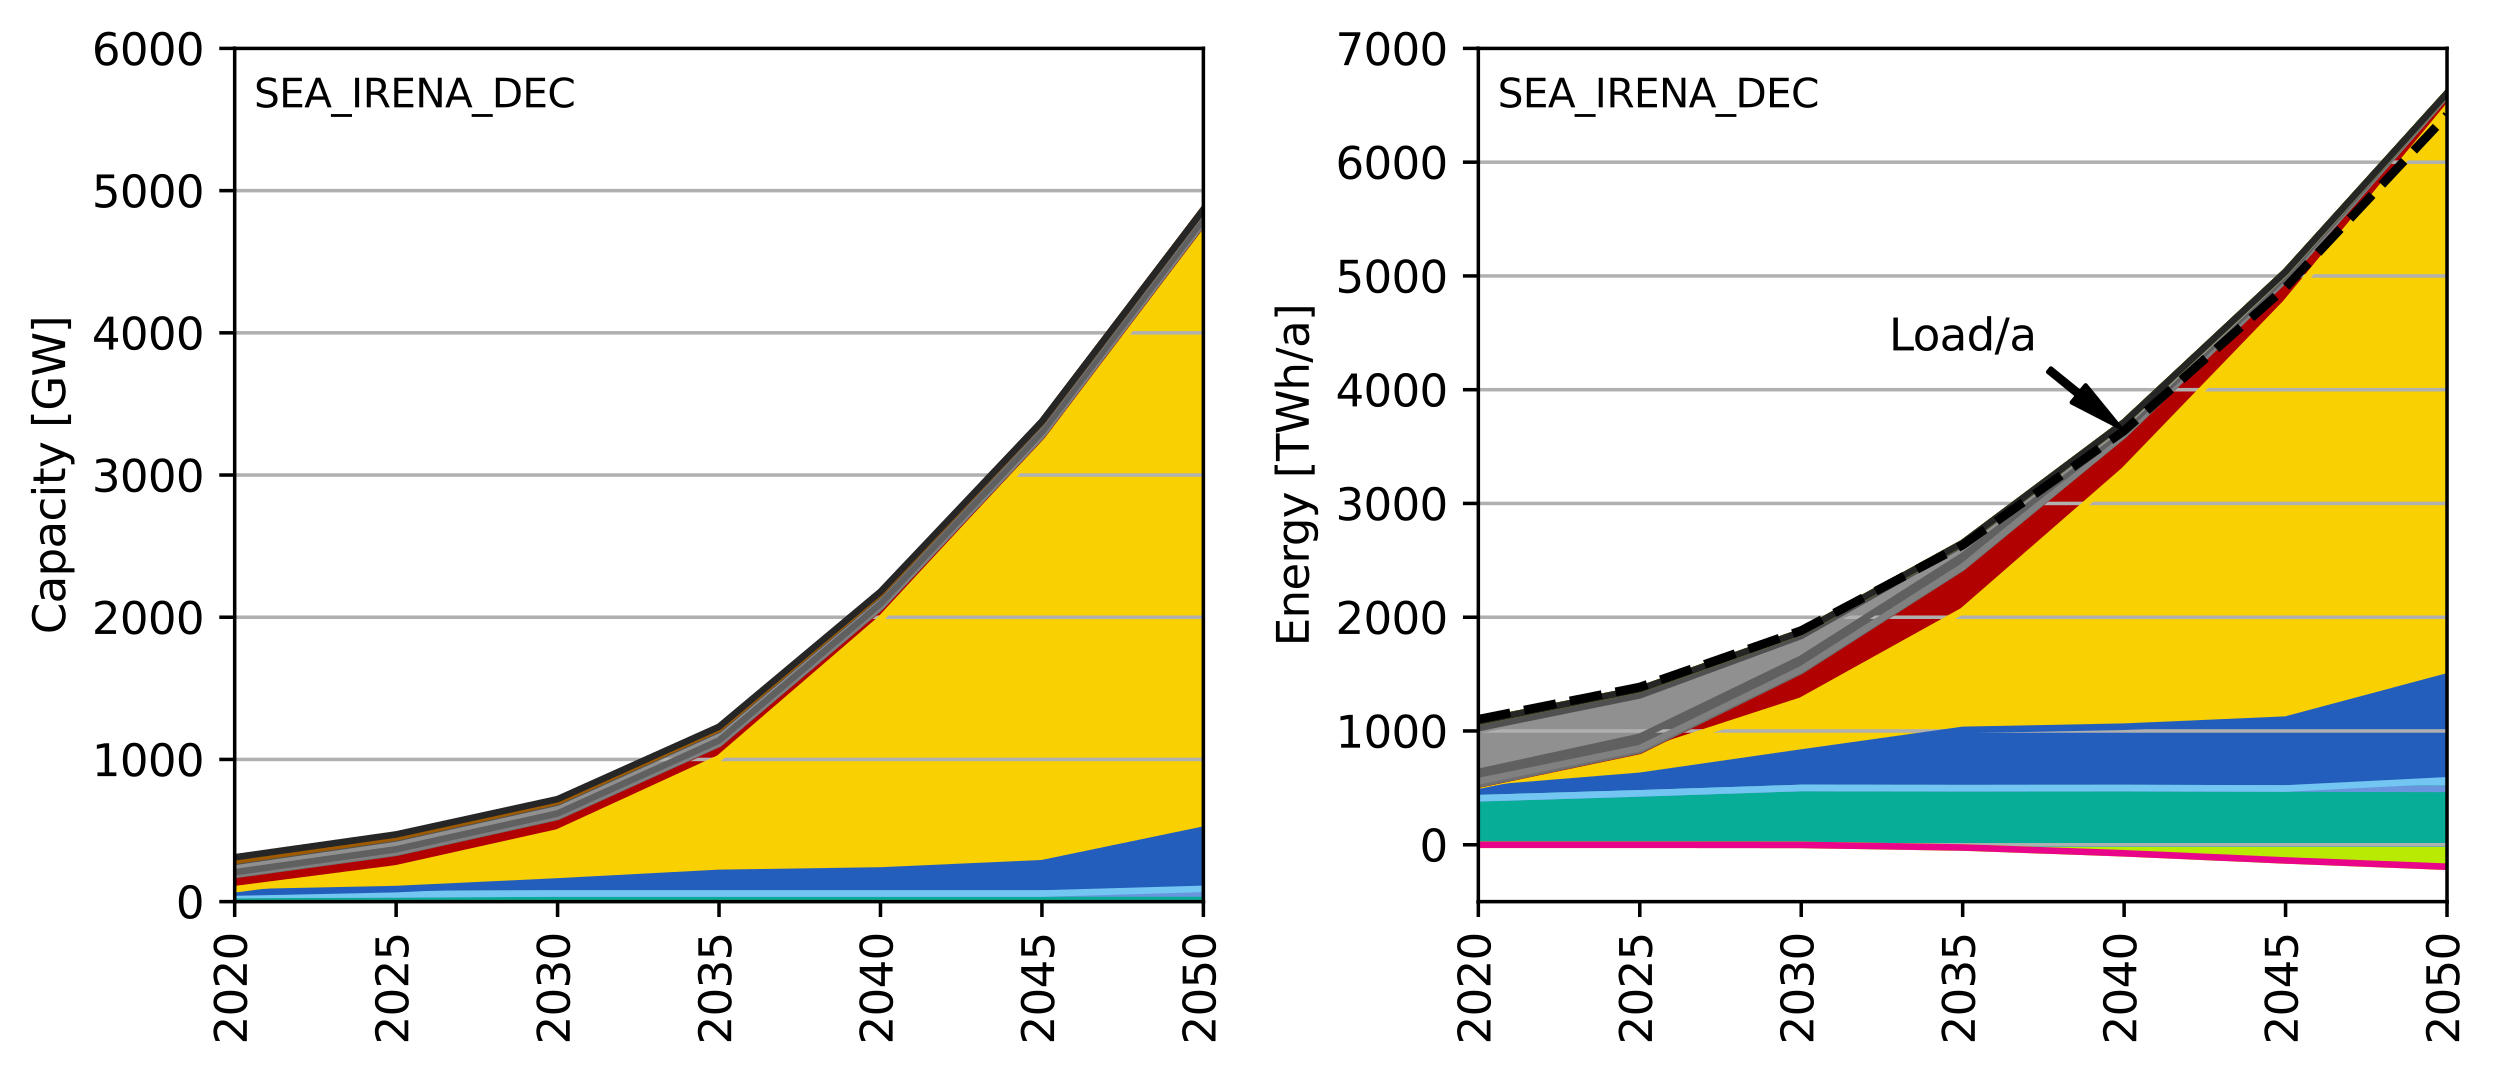 <?xml version="1.0" encoding="utf-8" standalone="no"?>
<!DOCTYPE svg PUBLIC "-//W3C//DTD SVG 1.1//EN"
  "http://www.w3.org/Graphics/SVG/1.1/DTD/svg11.dtd">
<svg xmlns:xlink="http://www.w3.org/1999/xlink" width="568.087pt" height="244.529pt" viewBox="0 0 568.087 244.529" xmlns="http://www.w3.org/2000/svg" version="1.1">
 <defs>
  <style type="text/css">*{stroke-linejoin: round; stroke-linecap: butt}</style>
 </defs>
 <g id="figure_1">
  <g id="patch_1">
   <path d="M 0 244.529 
L 568.087 244.529 
L 568.087 0 
L 0 0 
z
" style="fill: #ffffff"/>
  </g>
  <g id="axes_1">
   <g id="patch_2">
    <path d="M 53.328 204.879 
L 273.448 204.879 
L 273.448 10.999 
L 53.328 10.999 
z
" style="fill: #ffffff"/>
   </g>
   <g id="PolyCollection_1">
    <defs>
     <path id="m9e94c2e651" d="M 53.328 -41.158 
L 53.328 -39.65 
L 90.015 -39.65 
L 126.701 -39.65 
L 163.388 -39.65 
L 200.075 -39.65 
L 236.761 -39.65 
L 273.448 -39.65 
L 273.448 -41.49 
L 273.448 -41.49 
L 236.761 -41.49 
L 200.075 -41.49 
L 163.388 -41.49 
L 126.701 -41.492 
L 90.015 -41.317 
L 53.328 -41.158 
z
" style="stroke: #08ad97"/>
    </defs>
    <g clip-path="url(#p1d96f0f000)">
     <use xlink:href="#m9e94c2e651" x="0" y="244.529" style="fill: #08ad97; stroke: #08ad97"/>
    </g>
   </g>
   <g id="PolyCollection_2">
    <defs>
     <path id="m4c8231e306" d="M 53.328 -41.159 
L 53.328 -41.158 
L 90.015 -41.317 
L 126.701 -41.492 
L 163.388 -41.49 
L 200.075 -41.49 
L 236.761 -41.49 
L 273.448 -41.49 
L 273.448 -41.491 
L 273.448 -41.491 
L 236.761 -41.491 
L 200.075 -41.491 
L 163.388 -41.491 
L 126.701 -41.492 
L 90.015 -41.317 
L 53.328 -41.159 
z
" style="stroke: #6895dd"/>
    </defs>
    <g clip-path="url(#p1d96f0f000)">
     <use xlink:href="#m4c8231e306" x="0" y="244.529" style="fill: #6895dd; stroke: #6895dd"/>
    </g>
   </g>
   <g id="PolyCollection_3">
    <defs>
     <path id="m2c785be1d5" d="M 53.328 -41.162 
L 53.328 -41.159 
L 90.015 -41.317 
L 126.701 -41.492 
L 163.388 -41.491 
L 200.075 -41.491 
L 236.761 -41.491 
L 273.448 -41.491 
L 273.448 -42.545 
L 273.448 -42.545 
L 236.761 -41.494 
L 200.075 -41.494 
L 163.388 -41.494 
L 126.701 -41.495 
L 90.015 -41.32 
L 53.328 -41.162 
z
" style="stroke: #74c6f2"/>
    </defs>
    <g clip-path="url(#p1d96f0f000)">
     <use xlink:href="#m2c785be1d5" x="0" y="244.529" style="fill: #74c6f2; stroke: #74c6f2"/>
    </g>
   </g>
   <g id="PolyCollection_4">
    <defs>
     <path id="m3c38a0b2a6" d="M 53.328 -41.717 
L 53.328 -41.162 
L 90.015 -41.32 
L 126.701 -41.495 
L 163.388 -41.494 
L 200.075 -41.494 
L 236.761 -41.494 
L 273.448 -42.545 
L 273.448 -55.987 
L 273.448 -55.987 
L 236.761 -48.369 
L 200.075 -46.722 
L 163.388 -46.171 
L 126.701 -44.233 
L 90.015 -42.498 
L 53.328 -41.717 
z
" style="stroke: #235ebc"/>
    </defs>
    <g clip-path="url(#p1d96f0f000)">
     <use xlink:href="#m3c38a0b2a6" x="0" y="244.529" style="fill: #235ebc; stroke: #235ebc"/>
    </g>
   </g>
   <g id="PolyCollection_5">
    <defs>
     <path id="m8274874289" d="M 53.328 -42.467 
L 53.328 -41.717 
L 90.015 -42.498 
L 126.701 -44.233 
L 163.388 -46.171 
L 200.075 -46.722 
L 236.761 -48.369 
L 273.448 -55.987 
L 273.448 -191.55 
L 273.448 -191.55 
L 236.761 -143.447 
L 200.075 -103.839 
L 163.388 -72.225 
L 126.701 -55.375 
L 90.015 -47.209 
L 53.328 -42.467 
z
" style="stroke: #f9d002"/>
    </defs>
    <g clip-path="url(#p1d96f0f000)">
     <use xlink:href="#m8274874289" x="0" y="244.529" style="fill: #f9d002; stroke: #f9d002"/>
    </g>
   </g>
   <g id="PolyCollection_6">
    <defs>
     <path id="ma202d55056" d="M 53.328 -45.63 
L 53.328 -42.467 
L 90.015 -47.209 
L 126.701 -55.375 
L 163.388 -72.225 
L 200.075 -103.839 
L 236.761 -143.447 
L 273.448 -191.55 
L 273.448 -193.832 
L 273.448 -193.832 
L 236.761 -145.411 
L 200.075 -106.399 
L 163.388 -75.346 
L 126.701 -58.765 
L 90.015 -50.617 
L 53.328 -45.63 
z
" style="stroke: #b20101"/>
    </defs>
    <g clip-path="url(#p1d96f0f000)">
     <use xlink:href="#ma202d55056" x="0" y="244.529" style="fill: #b20101; stroke: #b20101"/>
    </g>
   </g>
   <g id="PolyCollection_7">
    <defs>
     <path id="mb96a993b25" d="M 53.328 -45.697 
L 53.328 -45.63 
L 90.015 -50.617 
L 126.701 -58.765 
L 163.388 -75.346 
L 200.075 -106.399 
L 236.761 -145.411 
L 273.448 -193.832 
L 273.448 -193.961 
L 273.448 -193.961 
L 236.761 -145.54 
L 200.075 -106.528 
L 163.388 -75.474 
L 126.701 -58.894 
L 90.015 -50.746 
L 53.328 -45.697 
z
" style="stroke: #707070"/>
    </defs>
    <g clip-path="url(#p1d96f0f000)">
     <use xlink:href="#mb96a993b25" x="0" y="244.529" style="fill: #707070; stroke: #707070"/>
    </g>
   </g>
   <g id="PolyCollection_8">
    <defs>
     <path id="m73ffef7c80" d="M 53.328 -45.878 
L 53.328 -45.697 
L 90.015 -50.746 
L 126.701 -58.894 
L 163.388 -75.474 
L 200.075 -106.528 
L 236.761 -145.54 
L 273.448 -193.961 
L 273.448 -194.123 
L 273.448 -194.123 
L 236.761 -145.721 
L 200.075 -106.709 
L 163.388 -75.655 
L 126.701 -59.075 
L 90.015 -50.927 
L 53.328 -45.878 
z
" style="stroke: #808080"/>
    </defs>
    <g clip-path="url(#p1d96f0f000)">
     <use xlink:href="#m73ffef7c80" x="0" y="244.529" style="fill: #808080; stroke: #808080"/>
    </g>
   </g>
   <g id="PolyCollection_9">
    <defs>
     <path id="mece86665f8" d="M 53.328 -46.33 
L 53.328 -45.878 
L 90.015 -50.927 
L 126.701 -59.075 
L 163.388 -75.655 
L 200.075 -106.709 
L 236.761 -145.721 
L 273.448 -194.123 
L 273.448 -194.738 
L 273.448 -194.738 
L 236.761 -146.336 
L 200.075 -107.324 
L 163.388 -76.271 
L 126.701 -59.69 
L 90.015 -51.542 
L 53.328 -46.33 
z
" style="stroke: #606060"/>
    </defs>
    <g clip-path="url(#p1d96f0f000)">
     <use xlink:href="#mece86665f8" x="0" y="244.529" style="fill: #606060; stroke: #606060"/>
    </g>
   </g>
   <g id="PolyCollection_10">
    <defs>
     <path id="m3f1f29edf0" d="M 53.328 -48.628 
L 53.328 -46.33 
L 90.015 -51.542 
L 126.701 -59.69 
L 163.388 -76.271 
L 200.075 -107.324 
L 236.761 -146.336 
L 273.448 -194.738 
L 273.448 -196.592 
L 273.448 -196.592 
L 236.761 -148.346 
L 200.075 -109.395 
L 163.388 -78.602 
L 126.701 -62.045 
L 90.015 -53.897 
L 53.328 -48.628 
z
" style="stroke: #909090"/>
    </defs>
    <g clip-path="url(#p1d96f0f000)">
     <use xlink:href="#m3f1f29edf0" x="0" y="244.529" style="fill: #909090; stroke: #909090"/>
    </g>
   </g>
   <g id="PolyCollection_11">
    <defs>
     <path id="mc1ad333a03" d="M 53.328 -48.692 
L 53.328 -48.628 
L 90.015 -53.897 
L 126.701 -62.045 
L 163.388 -78.602 
L 200.075 -109.395 
L 236.761 -148.346 
L 273.448 -196.592 
L 273.448 -196.717 
L 273.448 -196.717 
L 236.761 -148.472 
L 200.075 -109.52 
L 163.388 -78.727 
L 126.701 -62.17 
L 90.015 -54.022 
L 53.328 -48.692 
z
" style="stroke: #505050"/>
    </defs>
    <g clip-path="url(#p1d96f0f000)">
     <use xlink:href="#mc1ad333a03" x="0" y="244.529" style="fill: #505050; stroke: #505050"/>
    </g>
   </g>
   <g id="PolyCollection_12">
    <defs>
     <path id="m643727469d" d="M 53.328 -48.913 
L 53.328 -48.692 
L 90.015 -54.022 
L 126.701 -62.17 
L 163.388 -78.727 
L 200.075 -109.52 
L 236.761 -148.472 
L 273.448 -196.717 
L 273.448 -196.935 
L 273.448 -196.935 
L 236.761 -148.689 
L 200.075 -109.738 
L 163.388 -78.948 
L 126.701 -62.391 
L 90.015 -54.244 
L 53.328 -48.913 
z
" style="stroke: #9e5a01"/>
    </defs>
    <g clip-path="url(#p1d96f0f000)">
     <use xlink:href="#m643727469d" x="0" y="244.529" style="fill: #9e5a01; stroke: #9e5a01"/>
    </g>
   </g>
   <g id="PolyCollection_13">
    <defs>
     <path id="m1891ed1066" d="M 53.328 -49.73 
L 53.328 -48.913 
L 90.015 -54.244 
L 126.701 -62.391 
L 163.388 -78.948 
L 200.075 -109.738 
L 236.761 -148.689 
L 273.448 -196.935 
L 273.448 -196.936 
L 273.448 -196.936 
L 236.761 -148.775 
L 200.075 -110.078 
L 163.388 -79.391 
L 126.701 -62.944 
L 90.015 -54.925 
L 53.328 -49.73 
z
" style="stroke: #262626"/>
    </defs>
    <g clip-path="url(#p1d96f0f000)">
     <use xlink:href="#m1891ed1066" x="0" y="244.529" style="fill: #262626; stroke: #262626"/>
    </g>
   </g>
   <g id="matplotlib.axis_1">
    <g id="xtick_1">
     <g id="line2d_1">
      <defs>
       <path id="m52284717df" d="M 0 0 
L 0 3.5 
" style="stroke: #000000; stroke-width: 0.8"/>
      </defs>
      <g>
       <use xlink:href="#m52284717df" x="53.328" y="204.879" style="stroke: #000000; stroke-width: 0.8"/>
      </g>
     </g>
     <g id="text_1">
      <!-- 2020 -->
      <g transform="translate(56.087 237.329)rotate(-90)scale(0.1 -0.1)">
       <defs>
        <path id="DejaVuSans-32" d="M 1228 531 
L 3431 531 
L 3431 0 
L 469 0 
L 469 531 
Q 828 903 1448 1529 
Q 2069 2156 2228 2338 
Q 2531 2678 2651 2914 
Q 2772 3150 2772 3378 
Q 2772 3750 2511 3984 
Q 2250 4219 1831 4219 
Q 1534 4219 1204 4116 
Q 875 4013 500 3803 
L 500 4441 
Q 881 4594 1212 4672 
Q 1544 4750 1819 4750 
Q 2544 4750 2975 4387 
Q 3406 4025 3406 3419 
Q 3406 3131 3298 2873 
Q 3191 2616 2906 2266 
Q 2828 2175 2409 1742 
Q 1991 1309 1228 531 
z
" transform="scale(0.016)"/>
        <path id="DejaVuSans-30" d="M 2034 4250 
Q 1547 4250 1301 3770 
Q 1056 3291 1056 2328 
Q 1056 1369 1301 889 
Q 1547 409 2034 409 
Q 2525 409 2770 889 
Q 3016 1369 3016 2328 
Q 3016 3291 2770 3770 
Q 2525 4250 2034 4250 
z
M 2034 4750 
Q 2819 4750 3233 4129 
Q 3647 3509 3647 2328 
Q 3647 1150 3233 529 
Q 2819 -91 2034 -91 
Q 1250 -91 836 529 
Q 422 1150 422 2328 
Q 422 3509 836 4129 
Q 1250 4750 2034 4750 
z
" transform="scale(0.016)"/>
       </defs>
       <use xlink:href="#DejaVuSans-32"/>
       <use xlink:href="#DejaVuSans-30" x="63.623"/>
       <use xlink:href="#DejaVuSans-32" x="127.246"/>
       <use xlink:href="#DejaVuSans-30" x="190.869"/>
      </g>
     </g>
    </g>
    <g id="xtick_2">
     <g id="line2d_2">
      <g>
       <use xlink:href="#m52284717df" x="90.015" y="204.879" style="stroke: #000000; stroke-width: 0.8"/>
      </g>
     </g>
     <g id="text_2">
      <!-- 2025 -->
      <g transform="translate(92.774 237.329)rotate(-90)scale(0.1 -0.1)">
       <defs>
        <path id="DejaVuSans-35" d="M 691 4666 
L 3169 4666 
L 3169 4134 
L 1269 4134 
L 1269 2991 
Q 1406 3038 1543 3061 
Q 1681 3084 1819 3084 
Q 2600 3084 3056 2656 
Q 3513 2228 3513 1497 
Q 3513 744 3044 326 
Q 2575 -91 1722 -91 
Q 1428 -91 1123 -41 
Q 819 9 494 109 
L 494 744 
Q 775 591 1075 516 
Q 1375 441 1709 441 
Q 2250 441 2565 725 
Q 2881 1009 2881 1497 
Q 2881 1984 2565 2268 
Q 2250 2553 1709 2553 
Q 1456 2553 1204 2497 
Q 953 2441 691 2322 
L 691 4666 
z
" transform="scale(0.016)"/>
       </defs>
       <use xlink:href="#DejaVuSans-32"/>
       <use xlink:href="#DejaVuSans-30" x="63.623"/>
       <use xlink:href="#DejaVuSans-32" x="127.246"/>
       <use xlink:href="#DejaVuSans-35" x="190.869"/>
      </g>
     </g>
    </g>
    <g id="xtick_3">
     <g id="line2d_3">
      <g>
       <use xlink:href="#m52284717df" x="126.701" y="204.879" style="stroke: #000000; stroke-width: 0.8"/>
      </g>
     </g>
     <g id="text_3">
      <!-- 2030 -->
      <g transform="translate(129.461 237.329)rotate(-90)scale(0.1 -0.1)">
       <defs>
        <path id="DejaVuSans-33" d="M 2597 2516 
Q 3050 2419 3304 2112 
Q 3559 1806 3559 1356 
Q 3559 666 3084 287 
Q 2609 -91 1734 -91 
Q 1441 -91 1130 -33 
Q 819 25 488 141 
L 488 750 
Q 750 597 1062 519 
Q 1375 441 1716 441 
Q 2309 441 2620 675 
Q 2931 909 2931 1356 
Q 2931 1769 2642 2001 
Q 2353 2234 1838 2234 
L 1294 2234 
L 1294 2753 
L 1863 2753 
Q 2328 2753 2575 2939 
Q 2822 3125 2822 3475 
Q 2822 3834 2567 4026 
Q 2313 4219 1838 4219 
Q 1578 4219 1281 4162 
Q 984 4106 628 3988 
L 628 4550 
Q 988 4650 1302 4700 
Q 1616 4750 1894 4750 
Q 2613 4750 3031 4423 
Q 3450 4097 3450 3541 
Q 3450 3153 3228 2886 
Q 3006 2619 2597 2516 
z
" transform="scale(0.016)"/>
       </defs>
       <use xlink:href="#DejaVuSans-32"/>
       <use xlink:href="#DejaVuSans-30" x="63.623"/>
       <use xlink:href="#DejaVuSans-33" x="127.246"/>
       <use xlink:href="#DejaVuSans-30" x="190.869"/>
      </g>
     </g>
    </g>
    <g id="xtick_4">
     <g id="line2d_4">
      <g>
       <use xlink:href="#m52284717df" x="163.388" y="204.879" style="stroke: #000000; stroke-width: 0.8"/>
      </g>
     </g>
     <g id="text_4">
      <!-- 2035 -->
      <g transform="translate(166.148 237.329)rotate(-90)scale(0.1 -0.1)">
       <use xlink:href="#DejaVuSans-32"/>
       <use xlink:href="#DejaVuSans-30" x="63.623"/>
       <use xlink:href="#DejaVuSans-33" x="127.246"/>
       <use xlink:href="#DejaVuSans-35" x="190.869"/>
      </g>
     </g>
    </g>
    <g id="xtick_5">
     <g id="line2d_5">
      <g>
       <use xlink:href="#m52284717df" x="200.075" y="204.879" style="stroke: #000000; stroke-width: 0.8"/>
      </g>
     </g>
     <g id="text_5">
      <!-- 2040 -->
      <g transform="translate(202.834 237.329)rotate(-90)scale(0.1 -0.1)">
       <defs>
        <path id="DejaVuSans-34" d="M 2419 4116 
L 825 1625 
L 2419 1625 
L 2419 4116 
z
M 2253 4666 
L 3047 4666 
L 3047 1625 
L 3713 1625 
L 3713 1100 
L 3047 1100 
L 3047 0 
L 2419 0 
L 2419 1100 
L 313 1100 
L 313 1709 
L 2253 4666 
z
" transform="scale(0.016)"/>
       </defs>
       <use xlink:href="#DejaVuSans-32"/>
       <use xlink:href="#DejaVuSans-30" x="63.623"/>
       <use xlink:href="#DejaVuSans-34" x="127.246"/>
       <use xlink:href="#DejaVuSans-30" x="190.869"/>
      </g>
     </g>
    </g>
    <g id="xtick_6">
     <g id="line2d_6">
      <g>
       <use xlink:href="#m52284717df" x="236.761" y="204.879" style="stroke: #000000; stroke-width: 0.8"/>
      </g>
     </g>
     <g id="text_6">
      <!-- 2045 -->
      <g transform="translate(239.521 237.329)rotate(-90)scale(0.1 -0.1)">
       <use xlink:href="#DejaVuSans-32"/>
       <use xlink:href="#DejaVuSans-30" x="63.623"/>
       <use xlink:href="#DejaVuSans-34" x="127.246"/>
       <use xlink:href="#DejaVuSans-35" x="190.869"/>
      </g>
     </g>
    </g>
    <g id="xtick_7">
     <g id="line2d_7">
      <g>
       <use xlink:href="#m52284717df" x="273.448" y="204.879" style="stroke: #000000; stroke-width: 0.8"/>
      </g>
     </g>
     <g id="text_7">
      <!-- 2050 -->
      <g transform="translate(276.207 237.329)rotate(-90)scale(0.1 -0.1)">
       <use xlink:href="#DejaVuSans-32"/>
       <use xlink:href="#DejaVuSans-30" x="63.623"/>
       <use xlink:href="#DejaVuSans-35" x="127.246"/>
       <use xlink:href="#DejaVuSans-30" x="190.869"/>
      </g>
     </g>
    </g>
   </g>
   <g id="matplotlib.axis_2">
    <g id="ytick_1">
     <g id="line2d_8">
      <path d="M 53.328 204.879 
L 273.448 204.879 
" clip-path="url(#p1d96f0f000)" style="fill: none; stroke: #b0b0b0; stroke-width: 0.8; stroke-linecap: square"/>
     </g>
     <g id="line2d_9">
      <defs>
       <path id="m92a0dc6883" d="M 0 0 
L -3.5 0 
" style="stroke: #000000; stroke-width: 0.8"/>
      </defs>
      <g>
       <use xlink:href="#m92a0dc6883" x="53.328" y="204.879" style="stroke: #000000; stroke-width: 0.8"/>
      </g>
     </g>
     <g id="text_8">
      <!-- 0 -->
      <g transform="translate(39.966 208.678)scale(0.1 -0.1)">
       <use xlink:href="#DejaVuSans-30"/>
      </g>
     </g>
    </g>
    <g id="ytick_2">
     <g id="line2d_10">
      <path d="M 53.328 172.566 
L 273.448 172.566 
" clip-path="url(#p1d96f0f000)" style="fill: none; stroke: #b0b0b0; stroke-width: 0.8; stroke-linecap: square"/>
     </g>
     <g id="line2d_11">
      <g>
       <use xlink:href="#m92a0dc6883" x="53.328" y="172.566" style="stroke: #000000; stroke-width: 0.8"/>
      </g>
     </g>
     <g id="text_9">
      <!-- 1000 -->
      <g transform="translate(20.878 176.365)scale(0.1 -0.1)">
       <defs>
        <path id="DejaVuSans-31" d="M 794 531 
L 1825 531 
L 1825 4091 
L 703 3866 
L 703 4441 
L 1819 4666 
L 2450 4666 
L 2450 531 
L 3481 531 
L 3481 0 
L 794 0 
L 794 531 
z
" transform="scale(0.016)"/>
       </defs>
       <use xlink:href="#DejaVuSans-31"/>
       <use xlink:href="#DejaVuSans-30" x="63.623"/>
       <use xlink:href="#DejaVuSans-30" x="127.246"/>
       <use xlink:href="#DejaVuSans-30" x="190.869"/>
      </g>
     </g>
    </g>
    <g id="ytick_3">
     <g id="line2d_12">
      <path d="M 53.328 140.253 
L 273.448 140.253 
" clip-path="url(#p1d96f0f000)" style="fill: none; stroke: #b0b0b0; stroke-width: 0.8; stroke-linecap: square"/>
     </g>
     <g id="line2d_13">
      <g>
       <use xlink:href="#m92a0dc6883" x="53.328" y="140.253" style="stroke: #000000; stroke-width: 0.8"/>
      </g>
     </g>
     <g id="text_10">
      <!-- 2000 -->
      <g transform="translate(20.878 144.052)scale(0.1 -0.1)">
       <use xlink:href="#DejaVuSans-32"/>
       <use xlink:href="#DejaVuSans-30" x="63.623"/>
       <use xlink:href="#DejaVuSans-30" x="127.246"/>
       <use xlink:href="#DejaVuSans-30" x="190.869"/>
      </g>
     </g>
    </g>
    <g id="ytick_4">
     <g id="line2d_14">
      <path d="M 53.328 107.939 
L 273.448 107.939 
" clip-path="url(#p1d96f0f000)" style="fill: none; stroke: #b0b0b0; stroke-width: 0.8; stroke-linecap: square"/>
     </g>
     <g id="line2d_15">
      <g>
       <use xlink:href="#m92a0dc6883" x="53.328" y="107.939" style="stroke: #000000; stroke-width: 0.8"/>
      </g>
     </g>
     <g id="text_11">
      <!-- 3000 -->
      <g transform="translate(20.878 111.738)scale(0.1 -0.1)">
       <use xlink:href="#DejaVuSans-33"/>
       <use xlink:href="#DejaVuSans-30" x="63.623"/>
       <use xlink:href="#DejaVuSans-30" x="127.246"/>
       <use xlink:href="#DejaVuSans-30" x="190.869"/>
      </g>
     </g>
    </g>
    <g id="ytick_5">
     <g id="line2d_16">
      <path d="M 53.328 75.626 
L 273.448 75.626 
" clip-path="url(#p1d96f0f000)" style="fill: none; stroke: #b0b0b0; stroke-width: 0.8; stroke-linecap: square"/>
     </g>
     <g id="line2d_17">
      <g>
       <use xlink:href="#m92a0dc6883" x="53.328" y="75.626" style="stroke: #000000; stroke-width: 0.8"/>
      </g>
     </g>
     <g id="text_12">
      <!-- 4000 -->
      <g transform="translate(20.878 79.425)scale(0.1 -0.1)">
       <use xlink:href="#DejaVuSans-34"/>
       <use xlink:href="#DejaVuSans-30" x="63.623"/>
       <use xlink:href="#DejaVuSans-30" x="127.246"/>
       <use xlink:href="#DejaVuSans-30" x="190.869"/>
      </g>
     </g>
    </g>
    <g id="ytick_6">
     <g id="line2d_18">
      <path d="M 53.328 43.313 
L 273.448 43.313 
" clip-path="url(#p1d96f0f000)" style="fill: none; stroke: #b0b0b0; stroke-width: 0.8; stroke-linecap: square"/>
     </g>
     <g id="line2d_19">
      <g>
       <use xlink:href="#m92a0dc6883" x="53.328" y="43.313" style="stroke: #000000; stroke-width: 0.8"/>
      </g>
     </g>
     <g id="text_13">
      <!-- 5000 -->
      <g transform="translate(20.878 47.112)scale(0.1 -0.1)">
       <use xlink:href="#DejaVuSans-35"/>
       <use xlink:href="#DejaVuSans-30" x="63.623"/>
       <use xlink:href="#DejaVuSans-30" x="127.246"/>
       <use xlink:href="#DejaVuSans-30" x="190.869"/>
      </g>
     </g>
    </g>
    <g id="ytick_7">
     <g id="line2d_20">
      <path d="M 53.328 10.999 
L 273.448 10.999 
" clip-path="url(#p1d96f0f000)" style="fill: none; stroke: #b0b0b0; stroke-width: 0.8; stroke-linecap: square"/>
     </g>
     <g id="line2d_21">
      <g>
       <use xlink:href="#m92a0dc6883" x="53.328" y="10.999" style="stroke: #000000; stroke-width: 0.8"/>
      </g>
     </g>
     <g id="text_14">
      <!-- 6000 -->
      <g transform="translate(20.878 14.798)scale(0.1 -0.1)">
       <defs>
        <path id="DejaVuSans-36" d="M 2113 2584 
Q 1688 2584 1439 2293 
Q 1191 2003 1191 1497 
Q 1191 994 1439 701 
Q 1688 409 2113 409 
Q 2538 409 2786 701 
Q 3034 994 3034 1497 
Q 3034 2003 2786 2293 
Q 2538 2584 2113 2584 
z
M 3366 4563 
L 3366 3988 
Q 3128 4100 2886 4159 
Q 2644 4219 2406 4219 
Q 1781 4219 1451 3797 
Q 1122 3375 1075 2522 
Q 1259 2794 1537 2939 
Q 1816 3084 2150 3084 
Q 2853 3084 3261 2657 
Q 3669 2231 3669 1497 
Q 3669 778 3244 343 
Q 2819 -91 2113 -91 
Q 1303 -91 875 529 
Q 447 1150 447 2328 
Q 447 3434 972 4092 
Q 1497 4750 2381 4750 
Q 2619 4750 2861 4703 
Q 3103 4656 3366 4563 
z
" transform="scale(0.016)"/>
       </defs>
       <use xlink:href="#DejaVuSans-36"/>
       <use xlink:href="#DejaVuSans-30" x="63.623"/>
       <use xlink:href="#DejaVuSans-30" x="127.246"/>
       <use xlink:href="#DejaVuSans-30" x="190.869"/>
      </g>
     </g>
    </g>
    <g id="text_15">
     <!-- Capacity [GW] -->
     <g transform="translate(14.798 144.099)rotate(-90)scale(0.1 -0.1)">
      <defs>
       <path id="DejaVuSans-43" d="M 4122 4306 
L 4122 3641 
Q 3803 3938 3442 4084 
Q 3081 4231 2675 4231 
Q 1875 4231 1450 3742 
Q 1025 3253 1025 2328 
Q 1025 1406 1450 917 
Q 1875 428 2675 428 
Q 3081 428 3442 575 
Q 3803 722 4122 1019 
L 4122 359 
Q 3791 134 3420 21 
Q 3050 -91 2638 -91 
Q 1578 -91 968 557 
Q 359 1206 359 2328 
Q 359 3453 968 4101 
Q 1578 4750 2638 4750 
Q 3056 4750 3426 4639 
Q 3797 4528 4122 4306 
z
" transform="scale(0.016)"/>
       <path id="DejaVuSans-61" d="M 2194 1759 
Q 1497 1759 1228 1600 
Q 959 1441 959 1056 
Q 959 750 1161 570 
Q 1363 391 1709 391 
Q 2188 391 2477 730 
Q 2766 1069 2766 1631 
L 2766 1759 
L 2194 1759 
z
M 3341 1997 
L 3341 0 
L 2766 0 
L 2766 531 
Q 2569 213 2275 61 
Q 1981 -91 1556 -91 
Q 1019 -91 701 211 
Q 384 513 384 1019 
Q 384 1609 779 1909 
Q 1175 2209 1959 2209 
L 2766 2209 
L 2766 2266 
Q 2766 2663 2505 2880 
Q 2244 3097 1772 3097 
Q 1472 3097 1187 3025 
Q 903 2953 641 2809 
L 641 3341 
Q 956 3463 1253 3523 
Q 1550 3584 1831 3584 
Q 2591 3584 2966 3190 
Q 3341 2797 3341 1997 
z
" transform="scale(0.016)"/>
       <path id="DejaVuSans-70" d="M 1159 525 
L 1159 -1331 
L 581 -1331 
L 581 3500 
L 1159 3500 
L 1159 2969 
Q 1341 3281 1617 3432 
Q 1894 3584 2278 3584 
Q 2916 3584 3314 3078 
Q 3713 2572 3713 1747 
Q 3713 922 3314 415 
Q 2916 -91 2278 -91 
Q 1894 -91 1617 61 
Q 1341 213 1159 525 
z
M 3116 1747 
Q 3116 2381 2855 2742 
Q 2594 3103 2138 3103 
Q 1681 3103 1420 2742 
Q 1159 2381 1159 1747 
Q 1159 1113 1420 752 
Q 1681 391 2138 391 
Q 2594 391 2855 752 
Q 3116 1113 3116 1747 
z
" transform="scale(0.016)"/>
       <path id="DejaVuSans-63" d="M 3122 3366 
L 3122 2828 
Q 2878 2963 2633 3030 
Q 2388 3097 2138 3097 
Q 1578 3097 1268 2742 
Q 959 2388 959 1747 
Q 959 1106 1268 751 
Q 1578 397 2138 397 
Q 2388 397 2633 464 
Q 2878 531 3122 666 
L 3122 134 
Q 2881 22 2623 -34 
Q 2366 -91 2075 -91 
Q 1284 -91 818 406 
Q 353 903 353 1747 
Q 353 2603 823 3093 
Q 1294 3584 2113 3584 
Q 2378 3584 2631 3529 
Q 2884 3475 3122 3366 
z
" transform="scale(0.016)"/>
       <path id="DejaVuSans-69" d="M 603 3500 
L 1178 3500 
L 1178 0 
L 603 0 
L 603 3500 
z
M 603 4863 
L 1178 4863 
L 1178 4134 
L 603 4134 
L 603 4863 
z
" transform="scale(0.016)"/>
       <path id="DejaVuSans-74" d="M 1172 4494 
L 1172 3500 
L 2356 3500 
L 2356 3053 
L 1172 3053 
L 1172 1153 
Q 1172 725 1289 603 
Q 1406 481 1766 481 
L 2356 481 
L 2356 0 
L 1766 0 
Q 1100 0 847 248 
Q 594 497 594 1153 
L 594 3053 
L 172 3053 
L 172 3500 
L 594 3500 
L 594 4494 
L 1172 4494 
z
" transform="scale(0.016)"/>
       <path id="DejaVuSans-79" d="M 2059 -325 
Q 1816 -950 1584 -1140 
Q 1353 -1331 966 -1331 
L 506 -1331 
L 506 -850 
L 844 -850 
Q 1081 -850 1212 -737 
Q 1344 -625 1503 -206 
L 1606 56 
L 191 3500 
L 800 3500 
L 1894 763 
L 2988 3500 
L 3597 3500 
L 2059 -325 
z
" transform="scale(0.016)"/>
       <path id="DejaVuSans-20" transform="scale(0.016)"/>
       <path id="DejaVuSans-5b" d="M 550 4863 
L 1875 4863 
L 1875 4416 
L 1125 4416 
L 1125 -397 
L 1875 -397 
L 1875 -844 
L 550 -844 
L 550 4863 
z
" transform="scale(0.016)"/>
       <path id="DejaVuSans-47" d="M 3809 666 
L 3809 1919 
L 2778 1919 
L 2778 2438 
L 4434 2438 
L 4434 434 
Q 4069 175 3628 42 
Q 3188 -91 2688 -91 
Q 1594 -91 976 548 
Q 359 1188 359 2328 
Q 359 3472 976 4111 
Q 1594 4750 2688 4750 
Q 3144 4750 3555 4637 
Q 3966 4525 4313 4306 
L 4313 3634 
Q 3963 3931 3569 4081 
Q 3175 4231 2741 4231 
Q 1884 4231 1454 3753 
Q 1025 3275 1025 2328 
Q 1025 1384 1454 906 
Q 1884 428 2741 428 
Q 3075 428 3337 486 
Q 3600 544 3809 666 
z
" transform="scale(0.016)"/>
       <path id="DejaVuSans-57" d="M 213 4666 
L 850 4666 
L 1831 722 
L 2809 4666 
L 3519 4666 
L 4500 722 
L 5478 4666 
L 6119 4666 
L 4947 0 
L 4153 0 
L 3169 4050 
L 2175 0 
L 1381 0 
L 213 4666 
z
" transform="scale(0.016)"/>
       <path id="DejaVuSans-5d" d="M 1947 4863 
L 1947 -844 
L 622 -844 
L 622 -397 
L 1369 -397 
L 1369 4416 
L 622 4416 
L 622 4863 
L 1947 4863 
z
" transform="scale(0.016)"/>
      </defs>
      <use xlink:href="#DejaVuSans-43"/>
      <use xlink:href="#DejaVuSans-61" x="69.824"/>
      <use xlink:href="#DejaVuSans-70" x="131.104"/>
      <use xlink:href="#DejaVuSans-61" x="194.58"/>
      <use xlink:href="#DejaVuSans-63" x="255.859"/>
      <use xlink:href="#DejaVuSans-69" x="310.84"/>
      <use xlink:href="#DejaVuSans-74" x="338.623"/>
      <use xlink:href="#DejaVuSans-79" x="377.832"/>
      <use xlink:href="#DejaVuSans-20" x="437.012"/>
      <use xlink:href="#DejaVuSans-5b" x="468.799"/>
      <use xlink:href="#DejaVuSans-47" x="507.812"/>
      <use xlink:href="#DejaVuSans-57" x="585.303"/>
      <use xlink:href="#DejaVuSans-5d" x="684.18"/>
     </g>
    </g>
   </g>
   <g id="line2d_22">
    <path d="M 53.328 203.371 
L 90.015 203.213 
L 126.701 203.038 
L 163.388 203.039 
L 200.075 203.039 
L 236.761 203.039 
L 273.448 203.039 
" clip-path="url(#p1d96f0f000)" style="fill: none; stroke: #08ad97; stroke-width: 1.5; stroke-linecap: square"/>
   </g>
   <g id="line2d_23">
    <path d="M 53.328 203.371 
L 90.015 203.212 
L 126.701 203.037 
L 163.388 203.039 
L 200.075 203.039 
L 236.761 203.039 
L 273.448 203.039 
" clip-path="url(#p1d96f0f000)" style="fill: none; stroke: #6895dd; stroke-width: 1.5; stroke-linecap: square"/>
   </g>
   <g id="line2d_24">
    <path d="M 53.328 203.368 
L 90.015 203.209 
L 126.701 203.034 
L 163.388 203.036 
L 200.075 203.036 
L 236.761 203.035 
L 273.448 201.984 
" clip-path="url(#p1d96f0f000)" style="fill: none; stroke: #74c6f2; stroke-width: 1.5; stroke-linecap: square"/>
   </g>
   <g id="line2d_25">
    <path d="M 53.328 202.812 
L 90.015 202.032 
L 126.701 200.296 
L 163.388 198.358 
L 200.075 197.807 
L 236.761 196.16 
L 273.448 188.542 
" clip-path="url(#p1d96f0f000)" style="fill: none; stroke: #235ebc; stroke-width: 1.5; stroke-linecap: square"/>
   </g>
   <g id="line2d_26">
    <path d="M 53.328 202.062 
L 90.015 197.32 
L 126.701 189.154 
L 163.388 172.304 
L 200.075 140.69 
L 236.761 101.082 
L 273.448 52.979 
" clip-path="url(#p1d96f0f000)" style="fill: none; stroke: #f9d002; stroke-width: 1.5; stroke-linecap: square"/>
   </g>
   <g id="line2d_27">
    <path d="M 53.328 198.899 
L 90.015 193.912 
L 126.701 185.764 
L 163.388 169.184 
L 200.075 138.13 
L 236.761 99.118 
L 273.448 50.697 
" clip-path="url(#p1d96f0f000)" style="fill: none; stroke: #b20101; stroke-width: 1.5; stroke-linecap: square"/>
   </g>
   <g id="line2d_28">
    <path d="M 53.328 198.832 
L 90.015 193.783 
L 126.701 185.636 
L 163.388 169.055 
L 200.075 138.001 
L 236.761 98.99 
L 273.448 50.568 
" clip-path="url(#p1d96f0f000)" style="fill: none; stroke: #707070; stroke-width: 1.5; stroke-linecap: square"/>
   </g>
   <g id="line2d_29">
    <path d="M 53.328 198.651 
L 90.015 193.602 
L 126.701 185.455 
L 163.388 168.874 
L 200.075 137.82 
L 236.761 98.809 
L 273.448 50.406 
" clip-path="url(#p1d96f0f000)" style="fill: none; stroke: #808080; stroke-width: 1.5; stroke-linecap: square"/>
   </g>
   <g id="line2d_30">
    <path d="M 53.328 198.199 
L 90.015 192.987 
L 126.701 184.839 
L 163.388 168.259 
L 200.075 137.205 
L 236.761 98.193 
L 273.448 49.791 
" clip-path="url(#p1d96f0f000)" style="fill: none; stroke: #606060; stroke-width: 1.5; stroke-linecap: square"/>
   </g>
   <g id="line2d_31">
    <path d="M 53.328 195.901 
L 90.015 190.632 
L 126.701 182.485 
L 163.388 165.928 
L 200.075 135.134 
L 236.761 96.183 
L 273.448 47.937 
" clip-path="url(#p1d96f0f000)" style="fill: none; stroke: #909090; stroke-width: 1.5; stroke-linecap: square"/>
   </g>
   <g id="line2d_32">
    <path d="M 53.328 195.837 
L 90.015 190.507 
L 126.701 182.359 
L 163.388 165.802 
L 200.075 135.009 
L 236.761 96.058 
L 273.448 47.812 
" clip-path="url(#p1d96f0f000)" style="fill: none; stroke: #505050; stroke-width: 1.5; stroke-linecap: square"/>
   </g>
   <g id="line2d_33">
    <path d="M 53.328 195.616 
L 90.015 190.286 
L 126.701 182.138 
L 163.388 165.581 
L 200.075 134.792 
L 236.761 95.84 
L 273.448 47.594 
" clip-path="url(#p1d96f0f000)" style="fill: none; stroke: #9e5a01; stroke-width: 1.5; stroke-linecap: square"/>
   </g>
   <g id="line2d_34">
    <path d="M 53.328 194.799 
L 90.015 189.604 
L 126.701 181.585 
L 163.388 165.138 
L 200.075 134.451 
L 236.761 95.754 
L 273.448 47.593 
" clip-path="url(#p1d96f0f000)" style="fill: none; stroke: #262626; stroke-width: 1.5; stroke-linecap: square"/>
   </g>
   <g id="patch_3">
    <path d="M 53.328 204.879 
L 53.328 10.999 
" style="fill: none; stroke: #000000; stroke-width: 0.8; stroke-linejoin: miter; stroke-linecap: square"/>
   </g>
   <g id="patch_4">
    <path d="M 273.448 204.879 
L 273.448 10.999 
" style="fill: none; stroke: #000000; stroke-width: 0.8; stroke-linejoin: miter; stroke-linecap: square"/>
   </g>
   <g id="patch_5">
    <path d="M 53.328 204.879 
L 273.448 204.879 
" style="fill: none; stroke: #000000; stroke-width: 0.8; stroke-linejoin: miter; stroke-linecap: square"/>
   </g>
   <g id="patch_6">
    <path d="M 53.328 10.999 
L 273.448 10.999 
" style="fill: none; stroke: #000000; stroke-width: 0.8; stroke-linejoin: miter; stroke-linecap: square"/>
   </g>
   <g id="text_16">
    <!-- SEA_IRENA_DEC -->
    <g transform="translate(57.731 24.387)scale(0.09 -0.09)">
     <defs>
      <path id="DejaVuSans-53" d="M 3425 4513 
L 3425 3897 
Q 3066 4069 2747 4153 
Q 2428 4238 2131 4238 
Q 1616 4238 1336 4038 
Q 1056 3838 1056 3469 
Q 1056 3159 1242 3001 
Q 1428 2844 1947 2747 
L 2328 2669 
Q 3034 2534 3370 2195 
Q 3706 1856 3706 1288 
Q 3706 609 3251 259 
Q 2797 -91 1919 -91 
Q 1588 -91 1214 -16 
Q 841 59 441 206 
L 441 856 
Q 825 641 1194 531 
Q 1563 422 1919 422 
Q 2459 422 2753 634 
Q 3047 847 3047 1241 
Q 3047 1584 2836 1778 
Q 2625 1972 2144 2069 
L 1759 2144 
Q 1053 2284 737 2584 
Q 422 2884 422 3419 
Q 422 4038 858 4394 
Q 1294 4750 2059 4750 
Q 2388 4750 2728 4690 
Q 3069 4631 3425 4513 
z
" transform="scale(0.016)"/>
      <path id="DejaVuSans-45" d="M 628 4666 
L 3578 4666 
L 3578 4134 
L 1259 4134 
L 1259 2753 
L 3481 2753 
L 3481 2222 
L 1259 2222 
L 1259 531 
L 3634 531 
L 3634 0 
L 628 0 
L 628 4666 
z
" transform="scale(0.016)"/>
      <path id="DejaVuSans-41" d="M 2188 4044 
L 1331 1722 
L 3047 1722 
L 2188 4044 
z
M 1831 4666 
L 2547 4666 
L 4325 0 
L 3669 0 
L 3244 1197 
L 1141 1197 
L 716 0 
L 50 0 
L 1831 4666 
z
" transform="scale(0.016)"/>
      <path id="DejaVuSans-5f" d="M 3263 -1063 
L 3263 -1509 
L -63 -1509 
L -63 -1063 
L 3263 -1063 
z
" transform="scale(0.016)"/>
      <path id="DejaVuSans-49" d="M 628 4666 
L 1259 4666 
L 1259 0 
L 628 0 
L 628 4666 
z
" transform="scale(0.016)"/>
      <path id="DejaVuSans-52" d="M 2841 2188 
Q 3044 2119 3236 1894 
Q 3428 1669 3622 1275 
L 4263 0 
L 3584 0 
L 2988 1197 
Q 2756 1666 2539 1819 
Q 2322 1972 1947 1972 
L 1259 1972 
L 1259 0 
L 628 0 
L 628 4666 
L 2053 4666 
Q 2853 4666 3247 4331 
Q 3641 3997 3641 3322 
Q 3641 2881 3436 2590 
Q 3231 2300 2841 2188 
z
M 1259 4147 
L 1259 2491 
L 2053 2491 
Q 2509 2491 2742 2702 
Q 2975 2913 2975 3322 
Q 2975 3731 2742 3939 
Q 2509 4147 2053 4147 
L 1259 4147 
z
" transform="scale(0.016)"/>
      <path id="DejaVuSans-4e" d="M 628 4666 
L 1478 4666 
L 3547 763 
L 3547 4666 
L 4159 4666 
L 4159 0 
L 3309 0 
L 1241 3903 
L 1241 0 
L 628 0 
L 628 4666 
z
" transform="scale(0.016)"/>
      <path id="DejaVuSans-44" d="M 1259 4147 
L 1259 519 
L 2022 519 
Q 2988 519 3436 956 
Q 3884 1394 3884 2338 
Q 3884 3275 3436 3711 
Q 2988 4147 2022 4147 
L 1259 4147 
z
M 628 4666 
L 1925 4666 
Q 3281 4666 3915 4102 
Q 4550 3538 4550 2338 
Q 4550 1131 3912 565 
Q 3275 0 1925 0 
L 628 0 
L 628 4666 
z
" transform="scale(0.016)"/>
     </defs>
     <use xlink:href="#DejaVuSans-53"/>
     <use xlink:href="#DejaVuSans-45" x="63.477"/>
     <use xlink:href="#DejaVuSans-41" x="126.66"/>
     <use xlink:href="#DejaVuSans-5f" x="195.068"/>
     <use xlink:href="#DejaVuSans-49" x="245.068"/>
     <use xlink:href="#DejaVuSans-52" x="274.561"/>
     <use xlink:href="#DejaVuSans-45" x="344.043"/>
     <use xlink:href="#DejaVuSans-4e" x="407.227"/>
     <use xlink:href="#DejaVuSans-41" x="482.031"/>
     <use xlink:href="#DejaVuSans-5f" x="550.439"/>
     <use xlink:href="#DejaVuSans-44" x="600.439"/>
     <use xlink:href="#DejaVuSans-45" x="677.441"/>
     <use xlink:href="#DejaVuSans-43" x="740.625"/>
    </g>
   </g>
  </g>
  <g id="axes_2">
   <g id="patch_7">
    <path d="M 335.928 204.879 
L 556.048 204.879 
L 556.048 10.999 
L 335.928 10.999 
z
" style="fill: #ffffff"/>
   </g>
   <g id="PolyCollection_14">
    <defs>
     <path id="mb56f4c1536" d="M 335.928 -52.575 
L 335.928 -52.575 
L 372.615 -52.575 
L 409.301 -52.575 
L 445.988 -52.575 
L 482.675 -52.575 
L 519.361 -52.575 
L 556.048 -52.575 
L 556.048 -47.579 
L 556.048 -47.579 
L 519.361 -49.006 
L 482.675 -50.631 
L 445.988 -51.946 
L 409.301 -52.537 
L 372.615 -52.575 
L 335.928 -52.575 
z
" style="stroke: #b8ea04"/>
    </defs>
    <g clip-path="url(#p23089143f4)">
     <use xlink:href="#mb56f4c1536" x="0" y="244.529" style="fill: #b8ea04; stroke: #b8ea04"/>
    </g>
   </g>
   <g id="PolyCollection_15">
    <defs>
     <path id="m2f25470cf0" d="M 335.928 -63.142 
L 335.928 -52.575 
L 372.615 -52.575 
L 409.301 -52.575 
L 445.988 -52.575 
L 482.675 -52.575 
L 519.361 -52.575 
L 556.048 -52.575 
L 556.048 -65.264 
L 556.048 -65.264 
L 519.361 -65.354 
L 482.675 -65.452 
L 445.988 -65.428 
L 409.301 -65.472 
L 372.615 -64.251 
L 335.928 -63.142 
z
" style="stroke: #08ad97"/>
    </defs>
    <g clip-path="url(#p23089143f4)">
     <use xlink:href="#m2f25470cf0" x="0" y="244.529" style="fill: #08ad97; stroke: #08ad97"/>
    </g>
   </g>
   <g id="PolyCollection_16">
    <defs>
     <path id="m6913b458c9" d="M 335.928 -52.575 
L 335.928 -52.575 
L 372.615 -52.575 
L 409.301 -52.537 
L 445.988 -51.946 
L 482.675 -50.631 
L 519.361 -49.006 
L 556.048 -47.579 
L 556.048 -47.578 
L 556.048 -47.578 
L 519.361 -49.005 
L 482.675 -50.631 
L 445.988 -51.946 
L 409.301 -52.537 
L 372.615 -52.575 
L 335.928 -52.575 
z
" style="stroke: #ea048a"/>
    </defs>
    <g clip-path="url(#p23089143f4)">
     <use xlink:href="#m6913b458c9" x="0" y="244.529" style="fill: #ea048a; stroke: #ea048a"/>
    </g>
   </g>
   <g id="PolyCollection_17">
    <defs>
     <path id="m01e06903ee" d="M 335.928 -63.142 
L 335.928 -63.142 
L 372.615 -64.251 
L 409.301 -65.472 
L 445.988 -65.428 
L 482.675 -65.452 
L 519.361 -65.354 
L 556.048 -65.264 
L 556.048 -65.264 
L 556.048 -65.264 
L 519.361 -65.354 
L 482.675 -65.452 
L 445.988 -65.429 
L 409.301 -65.472 
L 372.615 -64.252 
L 335.928 -63.142 
z
" style="stroke: #6895dd"/>
    </defs>
    <g clip-path="url(#p23089143f4)">
     <use xlink:href="#m01e06903ee" x="0" y="244.529" style="fill: #6895dd; stroke: #6895dd"/>
    </g>
   </g>
   <g id="PolyCollection_18">
    <defs>
     <path id="me37b27ce2e" d="M 335.928 -63.149 
L 335.928 -63.142 
L 372.615 -64.252 
L 409.301 -65.472 
L 445.988 -65.429 
L 482.675 -65.452 
L 519.361 -65.354 
L 556.048 -65.264 
L 556.048 -67.211 
L 556.048 -67.211 
L 519.361 -65.359 
L 482.675 -65.457 
L 445.988 -65.434 
L 409.301 -65.477 
L 372.615 -64.258 
L 335.928 -63.149 
z
" style="stroke: #74c6f2"/>
    </defs>
    <g clip-path="url(#p23089143f4)">
     <use xlink:href="#me37b27ce2e" x="0" y="244.529" style="fill: #74c6f2; stroke: #74c6f2"/>
    </g>
   </g>
   <g id="PolyCollection_19">
    <defs>
     <path id="me03260cefc" d="M 335.928 -65.248 
L 335.928 -63.149 
L 372.615 -64.258 
L 409.301 -65.477 
L 445.988 -65.434 
L 482.675 -65.457 
L 519.361 -65.359 
L 556.048 -67.211 
L 556.048 -90.8 
L 556.048 -90.8 
L 519.361 -81.001 
L 482.675 -79.4 
L 445.988 -78.666 
L 409.301 -73.517 
L 372.615 -68.237 
L 335.928 -65.248 
z
" style="stroke: #235ebc"/>
    </defs>
    <g clip-path="url(#p23089143f4)">
     <use xlink:href="#me03260cefc" x="0" y="244.529" style="fill: #235ebc; stroke: #235ebc"/>
    </g>
   </g>
   <g id="PolyCollection_20">
    <defs>
     <path id="m6953f74fc1" d="M 335.928 -66.003 
L 335.928 -65.248 
L 372.615 -68.237 
L 409.301 -73.517 
L 445.988 -78.666 
L 482.675 -79.4 
L 519.361 -81.001 
L 556.048 -90.8 
L 556.048 -220.015 
L 556.048 -220.015 
L 519.361 -175.641 
L 482.675 -137.661 
L 445.988 -105.709 
L 409.301 -85.344 
L 372.615 -73.388 
L 335.928 -66.003 
z
" style="stroke: #f9d002"/>
    </defs>
    <g clip-path="url(#p23089143f4)">
     <use xlink:href="#m6953f74fc1" x="0" y="244.529" style="fill: #f9d002; stroke: #f9d002"/>
    </g>
   </g>
   <g id="PolyCollection_21">
    <defs>
     <path id="m0e3b3fd64f" d="M 335.928 -66.232 
L 335.928 -66.003 
L 372.615 -73.388 
L 409.301 -85.344 
L 445.988 -105.709 
L 482.675 -137.661 
L 519.361 -175.641 
L 556.048 -220.015 
L 556.048 -222.966 
L 556.048 -222.966 
L 519.361 -181.079 
L 482.675 -145.692 
L 445.988 -115.563 
L 409.301 -92.081 
L 372.615 -73.904 
L 335.928 -66.232 
z
" style="stroke: #b20101"/>
    </defs>
    <g clip-path="url(#p23089143f4)">
     <use xlink:href="#m0e3b3fd64f" x="0" y="244.529" style="fill: #b20101; stroke: #b20101"/>
    </g>
   </g>
   <g id="PolyCollection_22">
    <defs>
     <path id="m93d7ccf72d" d="M 335.928 -66.261 
L 335.928 -66.232 
L 372.615 -73.904 
L 409.301 -92.081 
L 445.988 -115.563 
L 482.675 -145.692 
L 519.361 -181.079 
L 556.048 -222.966 
L 556.048 -222.966 
L 556.048 -222.966 
L 519.361 -181.084 
L 482.675 -145.694 
L 445.988 -115.568 
L 409.301 -92.095 
L 372.615 -74.02 
L 335.928 -66.261 
z
" style="stroke: #707070"/>
    </defs>
    <g clip-path="url(#p23089143f4)">
     <use xlink:href="#m93d7ccf72d" x="0" y="244.529" style="fill: #707070; stroke: #707070"/>
    </g>
   </g>
   <g id="PolyCollection_23">
    <defs>
     <path id="mf8fe7e793d" d="M 335.928 -67.013 
L 335.928 -66.261 
L 372.615 -74.02 
L 409.301 -92.095 
L 445.988 -115.568 
L 482.675 -145.694 
L 519.361 -181.084 
L 556.048 -222.966 
L 556.048 -222.982 
L 556.048 -222.982 
L 519.361 -181.162 
L 482.675 -145.788 
L 445.988 -115.769 
L 409.301 -92.424 
L 372.615 -74.504 
L 335.928 -67.013 
z
" style="stroke: #808080"/>
    </defs>
    <g clip-path="url(#p23089143f4)">
     <use xlink:href="#mf8fe7e793d" x="0" y="244.529" style="fill: #808080; stroke: #808080"/>
    </g>
   </g>
   <g id="PolyCollection_24">
    <defs>
     <path id="md0d1354fea" d="M 335.928 -69.129 
L 335.928 -67.013 
L 372.615 -74.504 
L 409.301 -92.424 
L 445.988 -115.769 
L 482.675 -145.788 
L 519.361 -181.162 
L 556.048 -222.982 
L 556.048 -223.174 
L 556.048 -223.174 
L 519.361 -181.793 
L 482.675 -146.853 
L 445.988 -118.204 
L 409.301 -94.872 
L 372.615 -77.113 
L 335.928 -69.129 
z
" style="stroke: #606060"/>
    </defs>
    <g clip-path="url(#p23089143f4)">
     <use xlink:href="#md0d1354fea" x="0" y="244.529" style="fill: #606060; stroke: #606060"/>
    </g>
   </g>
   <g id="PolyCollection_25">
    <defs>
     <path id="m7ad791d0ae" d="M 335.928 -78.638 
L 335.928 -69.129 
L 372.615 -77.113 
L 409.301 -94.872 
L 445.988 -118.204 
L 482.675 -146.853 
L 519.361 -181.793 
L 556.048 -223.174 
L 556.048 -223.319 
L 556.048 -223.319 
L 519.361 -182.531 
L 482.675 -147.959 
L 445.988 -120.173 
L 409.301 -99.308 
L 372.615 -85.67 
L 335.928 -78.638 
z
" style="stroke: #909090"/>
    </defs>
    <g clip-path="url(#p23089143f4)">
     <use xlink:href="#m7ad791d0ae" x="0" y="244.529" style="fill: #909090; stroke: #909090"/>
    </g>
   </g>
   <g id="PolyCollection_26">
    <defs>
     <path id="m0bc4dae11c" d="M 335.928 -79.087 
L 335.928 -78.638 
L 372.615 -85.67 
L 409.301 -99.308 
L 445.988 -120.173 
L 482.675 -147.959 
L 519.361 -182.531 
L 556.048 -223.319 
L 556.048 -223.368 
L 556.048 -223.368 
L 519.361 -182.785 
L 482.675 -148.576 
L 445.988 -120.866 
L 409.301 -100.033 
L 372.615 -86.519 
L 335.928 -79.087 
z
" style="stroke: #505050"/>
    </defs>
    <g clip-path="url(#p23089143f4)">
     <use xlink:href="#m0bc4dae11c" x="0" y="244.529" style="fill: #505050; stroke: #505050"/>
    </g>
   </g>
   <g id="PolyCollection_27">
    <defs>
     <path id="md5d8e65b28" d="M 335.928 -80.558 
L 335.928 -79.087 
L 372.615 -86.519 
L 409.301 -100.033 
L 445.988 -120.866 
L 482.675 -148.576 
L 519.361 -182.785 
L 556.048 -223.368 
L 556.048 -223.368 
L 556.048 -223.368 
L 519.361 -182.793 
L 482.675 -148.582 
L 445.988 -121.159 
L 409.301 -100.947 
L 372.615 -87.927 
L 335.928 -80.558 
z
" style="stroke: #9e5a01"/>
    </defs>
    <g clip-path="url(#p23089143f4)">
     <use xlink:href="#md5d8e65b28" x="0" y="244.529" style="fill: #9e5a01; stroke: #9e5a01"/>
    </g>
   </g>
   <g id="PolyCollection_28">
    <defs>
     <path id="m102bc69a87" d="M 335.928 -80.558 
L 335.928 -80.558 
L 372.615 -87.927 
L 409.301 -100.947 
L 445.988 -121.159 
L 482.675 -148.582 
L 519.361 -182.793 
L 556.048 -223.368 
L 556.048 -223.368 
L 556.048 -223.368 
L 519.361 -182.793 
L 482.675 -148.582 
L 445.988 -121.159 
L 409.301 -100.947 
L 372.615 -87.927 
L 335.928 -80.558 
z
" style="stroke: #70af1d"/>
    </defs>
    <g clip-path="url(#p23089143f4)">
     <use xlink:href="#m102bc69a87" x="0" y="244.529" style="fill: #70af1d; stroke: #70af1d"/>
    </g>
   </g>
   <g id="PolyCollection_29">
    <defs>
     <path id="m3ea6a1bd5e" d="M 335.928 -80.558 
L 335.928 -80.558 
L 372.615 -87.927 
L 409.301 -100.947 
L 445.988 -121.159 
L 482.675 -148.582 
L 519.361 -182.793 
L 556.048 -223.368 
L 556.048 -223.368 
L 556.048 -223.368 
L 519.361 -182.794 
L 482.675 -148.583 
L 445.988 -121.162 
L 409.301 -100.95 
L 372.615 -87.927 
L 335.928 -80.558 
z
" style="stroke: #262626"/>
    </defs>
    <g clip-path="url(#p23089143f4)">
     <use xlink:href="#m3ea6a1bd5e" x="0" y="244.529" style="fill: #262626; stroke: #262626"/>
    </g>
   </g>
   <g id="matplotlib.axis_3">
    <g id="xtick_8">
     <g id="line2d_35">
      <g>
       <use xlink:href="#m52284717df" x="335.928" y="204.879" style="stroke: #000000; stroke-width: 0.8"/>
      </g>
     </g>
     <g id="text_17">
      <!-- 2020 -->
      <g transform="translate(338.688 237.329)rotate(-90)scale(0.1 -0.1)">
       <use xlink:href="#DejaVuSans-32"/>
       <use xlink:href="#DejaVuSans-30" x="63.623"/>
       <use xlink:href="#DejaVuSans-32" x="127.246"/>
       <use xlink:href="#DejaVuSans-30" x="190.869"/>
      </g>
     </g>
    </g>
    <g id="xtick_9">
     <g id="line2d_36">
      <g>
       <use xlink:href="#m52284717df" x="372.615" y="204.879" style="stroke: #000000; stroke-width: 0.8"/>
      </g>
     </g>
     <g id="text_18">
      <!-- 2025 -->
      <g transform="translate(375.374 237.329)rotate(-90)scale(0.1 -0.1)">
       <use xlink:href="#DejaVuSans-32"/>
       <use xlink:href="#DejaVuSans-30" x="63.623"/>
       <use xlink:href="#DejaVuSans-32" x="127.246"/>
       <use xlink:href="#DejaVuSans-35" x="190.869"/>
      </g>
     </g>
    </g>
    <g id="xtick_10">
     <g id="line2d_37">
      <g>
       <use xlink:href="#m52284717df" x="409.301" y="204.879" style="stroke: #000000; stroke-width: 0.8"/>
      </g>
     </g>
     <g id="text_19">
      <!-- 2030 -->
      <g transform="translate(412.061 237.329)rotate(-90)scale(0.1 -0.1)">
       <use xlink:href="#DejaVuSans-32"/>
       <use xlink:href="#DejaVuSans-30" x="63.623"/>
       <use xlink:href="#DejaVuSans-33" x="127.246"/>
       <use xlink:href="#DejaVuSans-30" x="190.869"/>
      </g>
     </g>
    </g>
    <g id="xtick_11">
     <g id="line2d_38">
      <g>
       <use xlink:href="#m52284717df" x="445.988" y="204.879" style="stroke: #000000; stroke-width: 0.8"/>
      </g>
     </g>
     <g id="text_20">
      <!-- 2035 -->
      <g transform="translate(448.748 237.329)rotate(-90)scale(0.1 -0.1)">
       <use xlink:href="#DejaVuSans-32"/>
       <use xlink:href="#DejaVuSans-30" x="63.623"/>
       <use xlink:href="#DejaVuSans-33" x="127.246"/>
       <use xlink:href="#DejaVuSans-35" x="190.869"/>
      </g>
     </g>
    </g>
    <g id="xtick_12">
     <g id="line2d_39">
      <g>
       <use xlink:href="#m52284717df" x="482.675" y="204.879" style="stroke: #000000; stroke-width: 0.8"/>
      </g>
     </g>
     <g id="text_21">
      <!-- 2040 -->
      <g transform="translate(485.434 237.329)rotate(-90)scale(0.1 -0.1)">
       <use xlink:href="#DejaVuSans-32"/>
       <use xlink:href="#DejaVuSans-30" x="63.623"/>
       <use xlink:href="#DejaVuSans-34" x="127.246"/>
       <use xlink:href="#DejaVuSans-30" x="190.869"/>
      </g>
     </g>
    </g>
    <g id="xtick_13">
     <g id="line2d_40">
      <g>
       <use xlink:href="#m52284717df" x="519.361" y="204.879" style="stroke: #000000; stroke-width: 0.8"/>
      </g>
     </g>
     <g id="text_22">
      <!-- 2045 -->
      <g transform="translate(522.121 237.329)rotate(-90)scale(0.1 -0.1)">
       <use xlink:href="#DejaVuSans-32"/>
       <use xlink:href="#DejaVuSans-30" x="63.623"/>
       <use xlink:href="#DejaVuSans-34" x="127.246"/>
       <use xlink:href="#DejaVuSans-35" x="190.869"/>
      </g>
     </g>
    </g>
    <g id="xtick_14">
     <g id="line2d_41">
      <g>
       <use xlink:href="#m52284717df" x="556.048" y="204.879" style="stroke: #000000; stroke-width: 0.8"/>
      </g>
     </g>
     <g id="text_23">
      <!-- 2050 -->
      <g transform="translate(558.808 237.329)rotate(-90)scale(0.1 -0.1)">
       <use xlink:href="#DejaVuSans-32"/>
       <use xlink:href="#DejaVuSans-30" x="63.623"/>
       <use xlink:href="#DejaVuSans-35" x="127.246"/>
       <use xlink:href="#DejaVuSans-30" x="190.869"/>
      </g>
     </g>
    </g>
   </g>
   <g id="matplotlib.axis_4">
    <g id="ytick_8">
     <g id="line2d_42">
      <path d="M 335.928 191.954 
L 556.048 191.954 
" clip-path="url(#p23089143f4)" style="fill: none; stroke: #b0b0b0; stroke-width: 0.8; stroke-linecap: square"/>
     </g>
     <g id="line2d_43">
      <g>
       <use xlink:href="#m92a0dc6883" x="335.928" y="191.954" style="stroke: #000000; stroke-width: 0.8"/>
      </g>
     </g>
     <g id="text_24">
      <!-- 0 -->
      <g transform="translate(322.566 195.753)scale(0.1 -0.1)">
       <use xlink:href="#DejaVuSans-30"/>
      </g>
     </g>
    </g>
    <g id="ytick_9">
     <g id="line2d_44">
      <path d="M 335.928 166.103 
L 556.048 166.103 
" clip-path="url(#p23089143f4)" style="fill: none; stroke: #b0b0b0; stroke-width: 0.8; stroke-linecap: square"/>
     </g>
     <g id="line2d_45">
      <g>
       <use xlink:href="#m92a0dc6883" x="335.928" y="166.103" style="stroke: #000000; stroke-width: 0.8"/>
      </g>
     </g>
     <g id="text_25">
      <!-- 1000 -->
      <g transform="translate(303.478 169.902)scale(0.1 -0.1)">
       <use xlink:href="#DejaVuSans-31"/>
       <use xlink:href="#DejaVuSans-30" x="63.623"/>
       <use xlink:href="#DejaVuSans-30" x="127.246"/>
       <use xlink:href="#DejaVuSans-30" x="190.869"/>
      </g>
     </g>
    </g>
    <g id="ytick_10">
     <g id="line2d_46">
      <path d="M 335.928 140.253 
L 556.048 140.253 
" clip-path="url(#p23089143f4)" style="fill: none; stroke: #b0b0b0; stroke-width: 0.8; stroke-linecap: square"/>
     </g>
     <g id="line2d_47">
      <g>
       <use xlink:href="#m92a0dc6883" x="335.928" y="140.253" style="stroke: #000000; stroke-width: 0.8"/>
      </g>
     </g>
     <g id="text_26">
      <!-- 2000 -->
      <g transform="translate(303.478 144.052)scale(0.1 -0.1)">
       <use xlink:href="#DejaVuSans-32"/>
       <use xlink:href="#DejaVuSans-30" x="63.623"/>
       <use xlink:href="#DejaVuSans-30" x="127.246"/>
       <use xlink:href="#DejaVuSans-30" x="190.869"/>
      </g>
     </g>
    </g>
    <g id="ytick_11">
     <g id="line2d_48">
      <path d="M 335.928 114.402 
L 556.048 114.402 
" clip-path="url(#p23089143f4)" style="fill: none; stroke: #b0b0b0; stroke-width: 0.8; stroke-linecap: square"/>
     </g>
     <g id="line2d_49">
      <g>
       <use xlink:href="#m92a0dc6883" x="335.928" y="114.402" style="stroke: #000000; stroke-width: 0.8"/>
      </g>
     </g>
     <g id="text_27">
      <!-- 3000 -->
      <g transform="translate(303.478 118.201)scale(0.1 -0.1)">
       <use xlink:href="#DejaVuSans-33"/>
       <use xlink:href="#DejaVuSans-30" x="63.623"/>
       <use xlink:href="#DejaVuSans-30" x="127.246"/>
       <use xlink:href="#DejaVuSans-30" x="190.869"/>
      </g>
     </g>
    </g>
    <g id="ytick_12">
     <g id="line2d_50">
      <path d="M 335.928 88.551 
L 556.048 88.551 
" clip-path="url(#p23089143f4)" style="fill: none; stroke: #b0b0b0; stroke-width: 0.8; stroke-linecap: square"/>
     </g>
     <g id="line2d_51">
      <g>
       <use xlink:href="#m92a0dc6883" x="335.928" y="88.551" style="stroke: #000000; stroke-width: 0.8"/>
      </g>
     </g>
     <g id="text_28">
      <!-- 4000 -->
      <g transform="translate(303.478 92.35)scale(0.1 -0.1)">
       <use xlink:href="#DejaVuSans-34"/>
       <use xlink:href="#DejaVuSans-30" x="63.623"/>
       <use xlink:href="#DejaVuSans-30" x="127.246"/>
       <use xlink:href="#DejaVuSans-30" x="190.869"/>
      </g>
     </g>
    </g>
    <g id="ytick_13">
     <g id="line2d_52">
      <path d="M 335.928 62.701 
L 556.048 62.701 
" clip-path="url(#p23089143f4)" style="fill: none; stroke: #b0b0b0; stroke-width: 0.8; stroke-linecap: square"/>
     </g>
     <g id="line2d_53">
      <g>
       <use xlink:href="#m92a0dc6883" x="335.928" y="62.701" style="stroke: #000000; stroke-width: 0.8"/>
      </g>
     </g>
     <g id="text_29">
      <!-- 5000 -->
      <g transform="translate(303.478 66.5)scale(0.1 -0.1)">
       <use xlink:href="#DejaVuSans-35"/>
       <use xlink:href="#DejaVuSans-30" x="63.623"/>
       <use xlink:href="#DejaVuSans-30" x="127.246"/>
       <use xlink:href="#DejaVuSans-30" x="190.869"/>
      </g>
     </g>
    </g>
    <g id="ytick_14">
     <g id="line2d_54">
      <path d="M 335.928 36.85 
L 556.048 36.85 
" clip-path="url(#p23089143f4)" style="fill: none; stroke: #b0b0b0; stroke-width: 0.8; stroke-linecap: square"/>
     </g>
     <g id="line2d_55">
      <g>
       <use xlink:href="#m92a0dc6883" x="335.928" y="36.85" style="stroke: #000000; stroke-width: 0.8"/>
      </g>
     </g>
     <g id="text_30">
      <!-- 6000 -->
      <g transform="translate(303.478 40.649)scale(0.1 -0.1)">
       <use xlink:href="#DejaVuSans-36"/>
       <use xlink:href="#DejaVuSans-30" x="63.623"/>
       <use xlink:href="#DejaVuSans-30" x="127.246"/>
       <use xlink:href="#DejaVuSans-30" x="190.869"/>
      </g>
     </g>
    </g>
    <g id="ytick_15">
     <g id="line2d_56">
      <path d="M 335.928 10.999 
L 556.048 10.999 
" clip-path="url(#p23089143f4)" style="fill: none; stroke: #b0b0b0; stroke-width: 0.8; stroke-linecap: square"/>
     </g>
     <g id="line2d_57">
      <g>
       <use xlink:href="#m92a0dc6883" x="335.928" y="10.999" style="stroke: #000000; stroke-width: 0.8"/>
      </g>
     </g>
     <g id="text_31">
      <!-- 7000 -->
      <g transform="translate(303.478 14.798)scale(0.1 -0.1)">
       <defs>
        <path id="DejaVuSans-37" d="M 525 4666 
L 3525 4666 
L 3525 4397 
L 1831 0 
L 1172 0 
L 2766 4134 
L 525 4134 
L 525 4666 
z
" transform="scale(0.016)"/>
       </defs>
       <use xlink:href="#DejaVuSans-37"/>
       <use xlink:href="#DejaVuSans-30" x="63.623"/>
       <use xlink:href="#DejaVuSans-30" x="127.246"/>
       <use xlink:href="#DejaVuSans-30" x="190.869"/>
      </g>
     </g>
    </g>
    <g id="text_32">
     <!-- Energy [TWh/a] -->
     <g transform="translate(297.398 146.851)rotate(-90)scale(0.1 -0.1)">
      <defs>
       <path id="DejaVuSans-6e" d="M 3513 2113 
L 3513 0 
L 2938 0 
L 2938 2094 
Q 2938 2591 2744 2837 
Q 2550 3084 2163 3084 
Q 1697 3084 1428 2787 
Q 1159 2491 1159 1978 
L 1159 0 
L 581 0 
L 581 3500 
L 1159 3500 
L 1159 2956 
Q 1366 3272 1645 3428 
Q 1925 3584 2291 3584 
Q 2894 3584 3203 3211 
Q 3513 2838 3513 2113 
z
" transform="scale(0.016)"/>
       <path id="DejaVuSans-65" d="M 3597 1894 
L 3597 1613 
L 953 1613 
Q 991 1019 1311 708 
Q 1631 397 2203 397 
Q 2534 397 2845 478 
Q 3156 559 3463 722 
L 3463 178 
Q 3153 47 2828 -22 
Q 2503 -91 2169 -91 
Q 1331 -91 842 396 
Q 353 884 353 1716 
Q 353 2575 817 3079 
Q 1281 3584 2069 3584 
Q 2775 3584 3186 3129 
Q 3597 2675 3597 1894 
z
M 3022 2063 
Q 3016 2534 2758 2815 
Q 2500 3097 2075 3097 
Q 1594 3097 1305 2825 
Q 1016 2553 972 2059 
L 3022 2063 
z
" transform="scale(0.016)"/>
       <path id="DejaVuSans-72" d="M 2631 2963 
Q 2534 3019 2420 3045 
Q 2306 3072 2169 3072 
Q 1681 3072 1420 2755 
Q 1159 2438 1159 1844 
L 1159 0 
L 581 0 
L 581 3500 
L 1159 3500 
L 1159 2956 
Q 1341 3275 1631 3429 
Q 1922 3584 2338 3584 
Q 2397 3584 2469 3576 
Q 2541 3569 2628 3553 
L 2631 2963 
z
" transform="scale(0.016)"/>
       <path id="DejaVuSans-67" d="M 2906 1791 
Q 2906 2416 2648 2759 
Q 2391 3103 1925 3103 
Q 1463 3103 1205 2759 
Q 947 2416 947 1791 
Q 947 1169 1205 825 
Q 1463 481 1925 481 
Q 2391 481 2648 825 
Q 2906 1169 2906 1791 
z
M 3481 434 
Q 3481 -459 3084 -895 
Q 2688 -1331 1869 -1331 
Q 1566 -1331 1297 -1286 
Q 1028 -1241 775 -1147 
L 775 -588 
Q 1028 -725 1275 -790 
Q 1522 -856 1778 -856 
Q 2344 -856 2625 -561 
Q 2906 -266 2906 331 
L 2906 616 
Q 2728 306 2450 153 
Q 2172 0 1784 0 
Q 1141 0 747 490 
Q 353 981 353 1791 
Q 353 2603 747 3093 
Q 1141 3584 1784 3584 
Q 2172 3584 2450 3431 
Q 2728 3278 2906 2969 
L 2906 3500 
L 3481 3500 
L 3481 434 
z
" transform="scale(0.016)"/>
       <path id="DejaVuSans-54" d="M -19 4666 
L 3928 4666 
L 3928 4134 
L 2272 4134 
L 2272 0 
L 1638 0 
L 1638 4134 
L -19 4134 
L -19 4666 
z
" transform="scale(0.016)"/>
       <path id="DejaVuSans-68" d="M 3513 2113 
L 3513 0 
L 2938 0 
L 2938 2094 
Q 2938 2591 2744 2837 
Q 2550 3084 2163 3084 
Q 1697 3084 1428 2787 
Q 1159 2491 1159 1978 
L 1159 0 
L 581 0 
L 581 4863 
L 1159 4863 
L 1159 2956 
Q 1366 3272 1645 3428 
Q 1925 3584 2291 3584 
Q 2894 3584 3203 3211 
Q 3513 2838 3513 2113 
z
" transform="scale(0.016)"/>
       <path id="DejaVuSans-2f" d="M 1625 4666 
L 2156 4666 
L 531 -594 
L 0 -594 
L 1625 4666 
z
" transform="scale(0.016)"/>
      </defs>
      <use xlink:href="#DejaVuSans-45"/>
      <use xlink:href="#DejaVuSans-6e" x="63.184"/>
      <use xlink:href="#DejaVuSans-65" x="126.562"/>
      <use xlink:href="#DejaVuSans-72" x="188.086"/>
      <use xlink:href="#DejaVuSans-67" x="227.449"/>
      <use xlink:href="#DejaVuSans-79" x="290.926"/>
      <use xlink:href="#DejaVuSans-20" x="350.105"/>
      <use xlink:href="#DejaVuSans-5b" x="381.893"/>
      <use xlink:href="#DejaVuSans-54" x="420.906"/>
      <use xlink:href="#DejaVuSans-57" x="481.99"/>
      <use xlink:href="#DejaVuSans-68" x="580.867"/>
      <use xlink:href="#DejaVuSans-2f" x="644.246"/>
      <use xlink:href="#DejaVuSans-61" x="677.938"/>
      <use xlink:href="#DejaVuSans-5d" x="739.217"/>
     </g>
    </g>
   </g>
   <g id="line2d_58">
    <path d="M 335.928 191.954 
L 372.615 191.954 
L 409.301 191.993 
L 445.988 192.583 
L 482.675 193.899 
L 519.361 195.523 
L 556.048 196.95 
" clip-path="url(#p23089143f4)" style="fill: none; stroke: #b8ea04; stroke-width: 1.5; stroke-linecap: square"/>
   </g>
   <g id="line2d_59">
    <path d="M 335.928 181.387 
L 372.615 180.278 
L 409.301 179.057 
L 445.988 179.101 
L 482.675 179.078 
L 519.361 179.175 
L 556.048 179.266 
" clip-path="url(#p23089143f4)" style="fill: none; stroke: #08ad97; stroke-width: 1.5; stroke-linecap: square"/>
   </g>
   <g id="line2d_60">
    <path d="M 335.928 191.954 
L 372.615 191.954 
L 409.301 191.993 
L 445.988 192.583 
L 482.675 193.899 
L 519.361 195.524 
L 556.048 196.951 
" clip-path="url(#p23089143f4)" style="fill: none; stroke: #ea048a; stroke-width: 1.5; stroke-linecap: square"/>
   </g>
   <g id="line2d_61">
    <path d="M 335.928 181.387 
L 372.615 180.278 
L 409.301 179.057 
L 445.988 179.101 
L 482.675 179.077 
L 519.361 179.175 
L 556.048 179.265 
" clip-path="url(#p23089143f4)" style="fill: none; stroke: #6895dd; stroke-width: 1.5; stroke-linecap: square"/>
   </g>
   <g id="line2d_62">
    <path d="M 335.928 181.38 
L 372.615 180.271 
L 409.301 179.052 
L 445.988 179.096 
L 482.675 179.072 
L 519.361 179.17 
L 556.048 177.318 
" clip-path="url(#p23089143f4)" style="fill: none; stroke: #74c6f2; stroke-width: 1.5; stroke-linecap: square"/>
   </g>
   <g id="line2d_63">
    <path d="M 335.928 179.281 
L 372.615 176.293 
L 409.301 171.012 
L 445.988 165.863 
L 482.675 165.129 
L 519.361 163.528 
L 556.048 153.729 
" clip-path="url(#p23089143f4)" style="fill: none; stroke: #235ebc; stroke-width: 1.5; stroke-linecap: square"/>
   </g>
   <g id="line2d_64">
    <path d="M 335.928 178.526 
L 372.615 171.141 
L 409.301 159.186 
L 445.988 138.82 
L 482.675 106.869 
L 519.361 68.888 
L 556.048 24.514 
" clip-path="url(#p23089143f4)" style="fill: none; stroke: #f9d002; stroke-width: 1.5; stroke-linecap: square"/>
   </g>
   <g id="line2d_65">
    <path d="M 335.928 178.297 
L 372.615 170.626 
L 409.301 152.448 
L 445.988 128.966 
L 482.675 98.838 
L 519.361 63.45 
L 556.048 21.563 
" clip-path="url(#p23089143f4)" style="fill: none; stroke: #b20101; stroke-width: 1.5; stroke-linecap: square"/>
   </g>
   <g id="line2d_66">
    <path d="M 335.928 178.268 
L 372.615 170.509 
L 409.301 152.434 
L 445.988 128.961 
L 482.675 98.835 
L 519.361 63.445 
L 556.048 21.563 
" clip-path="url(#p23089143f4)" style="fill: none; stroke: #707070; stroke-width: 1.5; stroke-linecap: square"/>
   </g>
   <g id="line2d_67">
    <path d="M 335.928 177.516 
L 372.615 170.025 
L 409.301 152.105 
L 445.988 128.76 
L 482.675 98.741 
L 519.361 63.367 
L 556.048 21.547 
" clip-path="url(#p23089143f4)" style="fill: none; stroke: #808080; stroke-width: 1.5; stroke-linecap: square"/>
   </g>
   <g id="line2d_68">
    <path d="M 335.928 175.401 
L 372.615 167.416 
L 409.301 149.657 
L 445.988 126.325 
L 482.675 97.676 
L 519.361 62.737 
L 556.048 21.355 
" clip-path="url(#p23089143f4)" style="fill: none; stroke: #606060; stroke-width: 1.5; stroke-linecap: square"/>
   </g>
   <g id="line2d_69">
    <path d="M 335.928 165.891 
L 372.615 158.859 
L 409.301 145.222 
L 445.988 124.356 
L 482.675 96.57 
L 519.361 61.998 
L 556.048 21.21 
" clip-path="url(#p23089143f4)" style="fill: none; stroke: #909090; stroke-width: 1.5; stroke-linecap: square"/>
   </g>
   <g id="line2d_70">
    <path d="M 335.928 165.442 
L 372.615 158.01 
L 409.301 144.496 
L 445.988 123.663 
L 482.675 95.954 
L 519.361 61.744 
L 556.048 21.161 
" clip-path="url(#p23089143f4)" style="fill: none; stroke: #505050; stroke-width: 1.5; stroke-linecap: square"/>
   </g>
   <g id="line2d_71">
    <path d="M 335.928 163.971 
L 372.615 156.602 
L 409.301 143.582 
L 445.988 123.37 
L 482.675 95.947 
L 519.361 61.736 
L 556.048 21.161 
" clip-path="url(#p23089143f4)" style="fill: none; stroke: #9e5a01; stroke-width: 1.5; stroke-linecap: square"/>
   </g>
   <g id="line2d_72">
    <path d="M 335.928 163.971 
L 372.615 156.602 
L 409.301 143.582 
L 445.988 123.37 
L 482.675 95.947 
L 519.361 61.736 
L 556.048 21.161 
" clip-path="url(#p23089143f4)" style="fill: none; stroke: #70af1d; stroke-width: 1.5; stroke-linecap: square"/>
   </g>
   <g id="line2d_73">
    <path d="M 335.928 163.971 
L 372.615 156.602 
L 409.301 143.579 
L 445.988 123.367 
L 482.675 95.946 
L 519.361 61.735 
L 556.048 21.161 
" clip-path="url(#p23089143f4)" style="fill: none; stroke: #262626; stroke-width: 1.5; stroke-linecap: square"/>
   </g>
   <g id="line2d_74">
    <path d="M 335.928 163.434 
L 372.615 156.118 
L 409.301 143.282 
L 445.988 123.867 
L 482.675 97.875 
L 519.361 65.305 
L 556.048 26.158 
" clip-path="url(#p23089143f4)" style="fill: none; stroke-dasharray: 7.4,3.2; stroke-dashoffset: 0; stroke: #000000; stroke-width: 2"/>
   </g>
   <g id="patch_8">
    <path d="M 335.928 204.879 
L 335.928 10.999 
" style="fill: none; stroke: #000000; stroke-width: 0.8; stroke-linejoin: miter; stroke-linecap: square"/>
   </g>
   <g id="patch_9">
    <path d="M 556.048 204.879 
L 556.048 10.999 
" style="fill: none; stroke: #000000; stroke-width: 0.8; stroke-linejoin: miter; stroke-linecap: square"/>
   </g>
   <g id="patch_10">
    <path d="M 335.928 204.879 
L 556.048 204.879 
" style="fill: none; stroke: #000000; stroke-width: 0.8; stroke-linejoin: miter; stroke-linecap: square"/>
   </g>
   <g id="patch_11">
    <path d="M 335.928 10.999 
L 556.048 10.999 
" style="fill: none; stroke: #000000; stroke-width: 0.8; stroke-linejoin: miter; stroke-linecap: square"/>
   </g>
   <g id="patch_12">
    <path d="M 466.043 83.743 
Q 469.358 86.432 472.673 89.12 
L 473.933 87.567 
Q 477.806 92.317 481.68 97.068 
Q 476.232 94.259 470.784 91.45 
L 472.043 89.897 
Q 468.728 87.208 465.413 84.52 
L 466.043 83.743 
z
" style="stroke: #000000; stroke-linecap: round"/>
   </g>
   <g id="text_33">
    <!-- Load/a -->
    <g transform="translate(429.244 79.623)scale(0.1 -0.1)">
     <defs>
      <path id="DejaVuSans-4c" d="M 628 4666 
L 1259 4666 
L 1259 531 
L 3531 531 
L 3531 0 
L 628 0 
L 628 4666 
z
" transform="scale(0.016)"/>
      <path id="DejaVuSans-6f" d="M 1959 3097 
Q 1497 3097 1228 2736 
Q 959 2375 959 1747 
Q 959 1119 1226 758 
Q 1494 397 1959 397 
Q 2419 397 2687 759 
Q 2956 1122 2956 1747 
Q 2956 2369 2687 2733 
Q 2419 3097 1959 3097 
z
M 1959 3584 
Q 2709 3584 3137 3096 
Q 3566 2609 3566 1747 
Q 3566 888 3137 398 
Q 2709 -91 1959 -91 
Q 1206 -91 779 398 
Q 353 888 353 1747 
Q 353 2609 779 3096 
Q 1206 3584 1959 3584 
z
" transform="scale(0.016)"/>
      <path id="DejaVuSans-64" d="M 2906 2969 
L 2906 4863 
L 3481 4863 
L 3481 0 
L 2906 0 
L 2906 525 
Q 2725 213 2448 61 
Q 2172 -91 1784 -91 
Q 1150 -91 751 415 
Q 353 922 353 1747 
Q 353 2572 751 3078 
Q 1150 3584 1784 3584 
Q 2172 3584 2448 3432 
Q 2725 3281 2906 2969 
z
M 947 1747 
Q 947 1113 1208 752 
Q 1469 391 1925 391 
Q 2381 391 2643 752 
Q 2906 1113 2906 1747 
Q 2906 2381 2643 2742 
Q 2381 3103 1925 3103 
Q 1469 3103 1208 2742 
Q 947 2381 947 1747 
z
" transform="scale(0.016)"/>
     </defs>
     <use xlink:href="#DejaVuSans-4c"/>
     <use xlink:href="#DejaVuSans-6f" x="53.963"/>
     <use xlink:href="#DejaVuSans-61" x="115.145"/>
     <use xlink:href="#DejaVuSans-64" x="176.424"/>
     <use xlink:href="#DejaVuSans-2f" x="239.9"/>
     <use xlink:href="#DejaVuSans-61" x="273.592"/>
    </g>
   </g>
   <g id="text_34">
    <!-- SEA_IRENA_DEC -->
    <g transform="translate(340.331 24.387)scale(0.09 -0.09)">
     <use xlink:href="#DejaVuSans-53"/>
     <use xlink:href="#DejaVuSans-45" x="63.477"/>
     <use xlink:href="#DejaVuSans-41" x="126.66"/>
     <use xlink:href="#DejaVuSans-5f" x="195.068"/>
     <use xlink:href="#DejaVuSans-49" x="245.068"/>
     <use xlink:href="#DejaVuSans-52" x="274.561"/>
     <use xlink:href="#DejaVuSans-45" x="344.043"/>
     <use xlink:href="#DejaVuSans-4e" x="407.227"/>
     <use xlink:href="#DejaVuSans-41" x="482.031"/>
     <use xlink:href="#DejaVuSans-5f" x="550.439"/>
     <use xlink:href="#DejaVuSans-44" x="600.439"/>
     <use xlink:href="#DejaVuSans-45" x="677.441"/>
     <use xlink:href="#DejaVuSans-43" x="740.625"/>
    </g>
   </g>
  </g>
 </g>
 <defs>
  <clipPath id="p1d96f0f000">
   <rect x="53.328" y="10.999" width="220.12" height="193.88"/>
  </clipPath>
  <clipPath id="p23089143f4">
   <rect x="335.928" y="10.999" width="220.12" height="193.88"/>
  </clipPath>
 </defs>
</svg>
